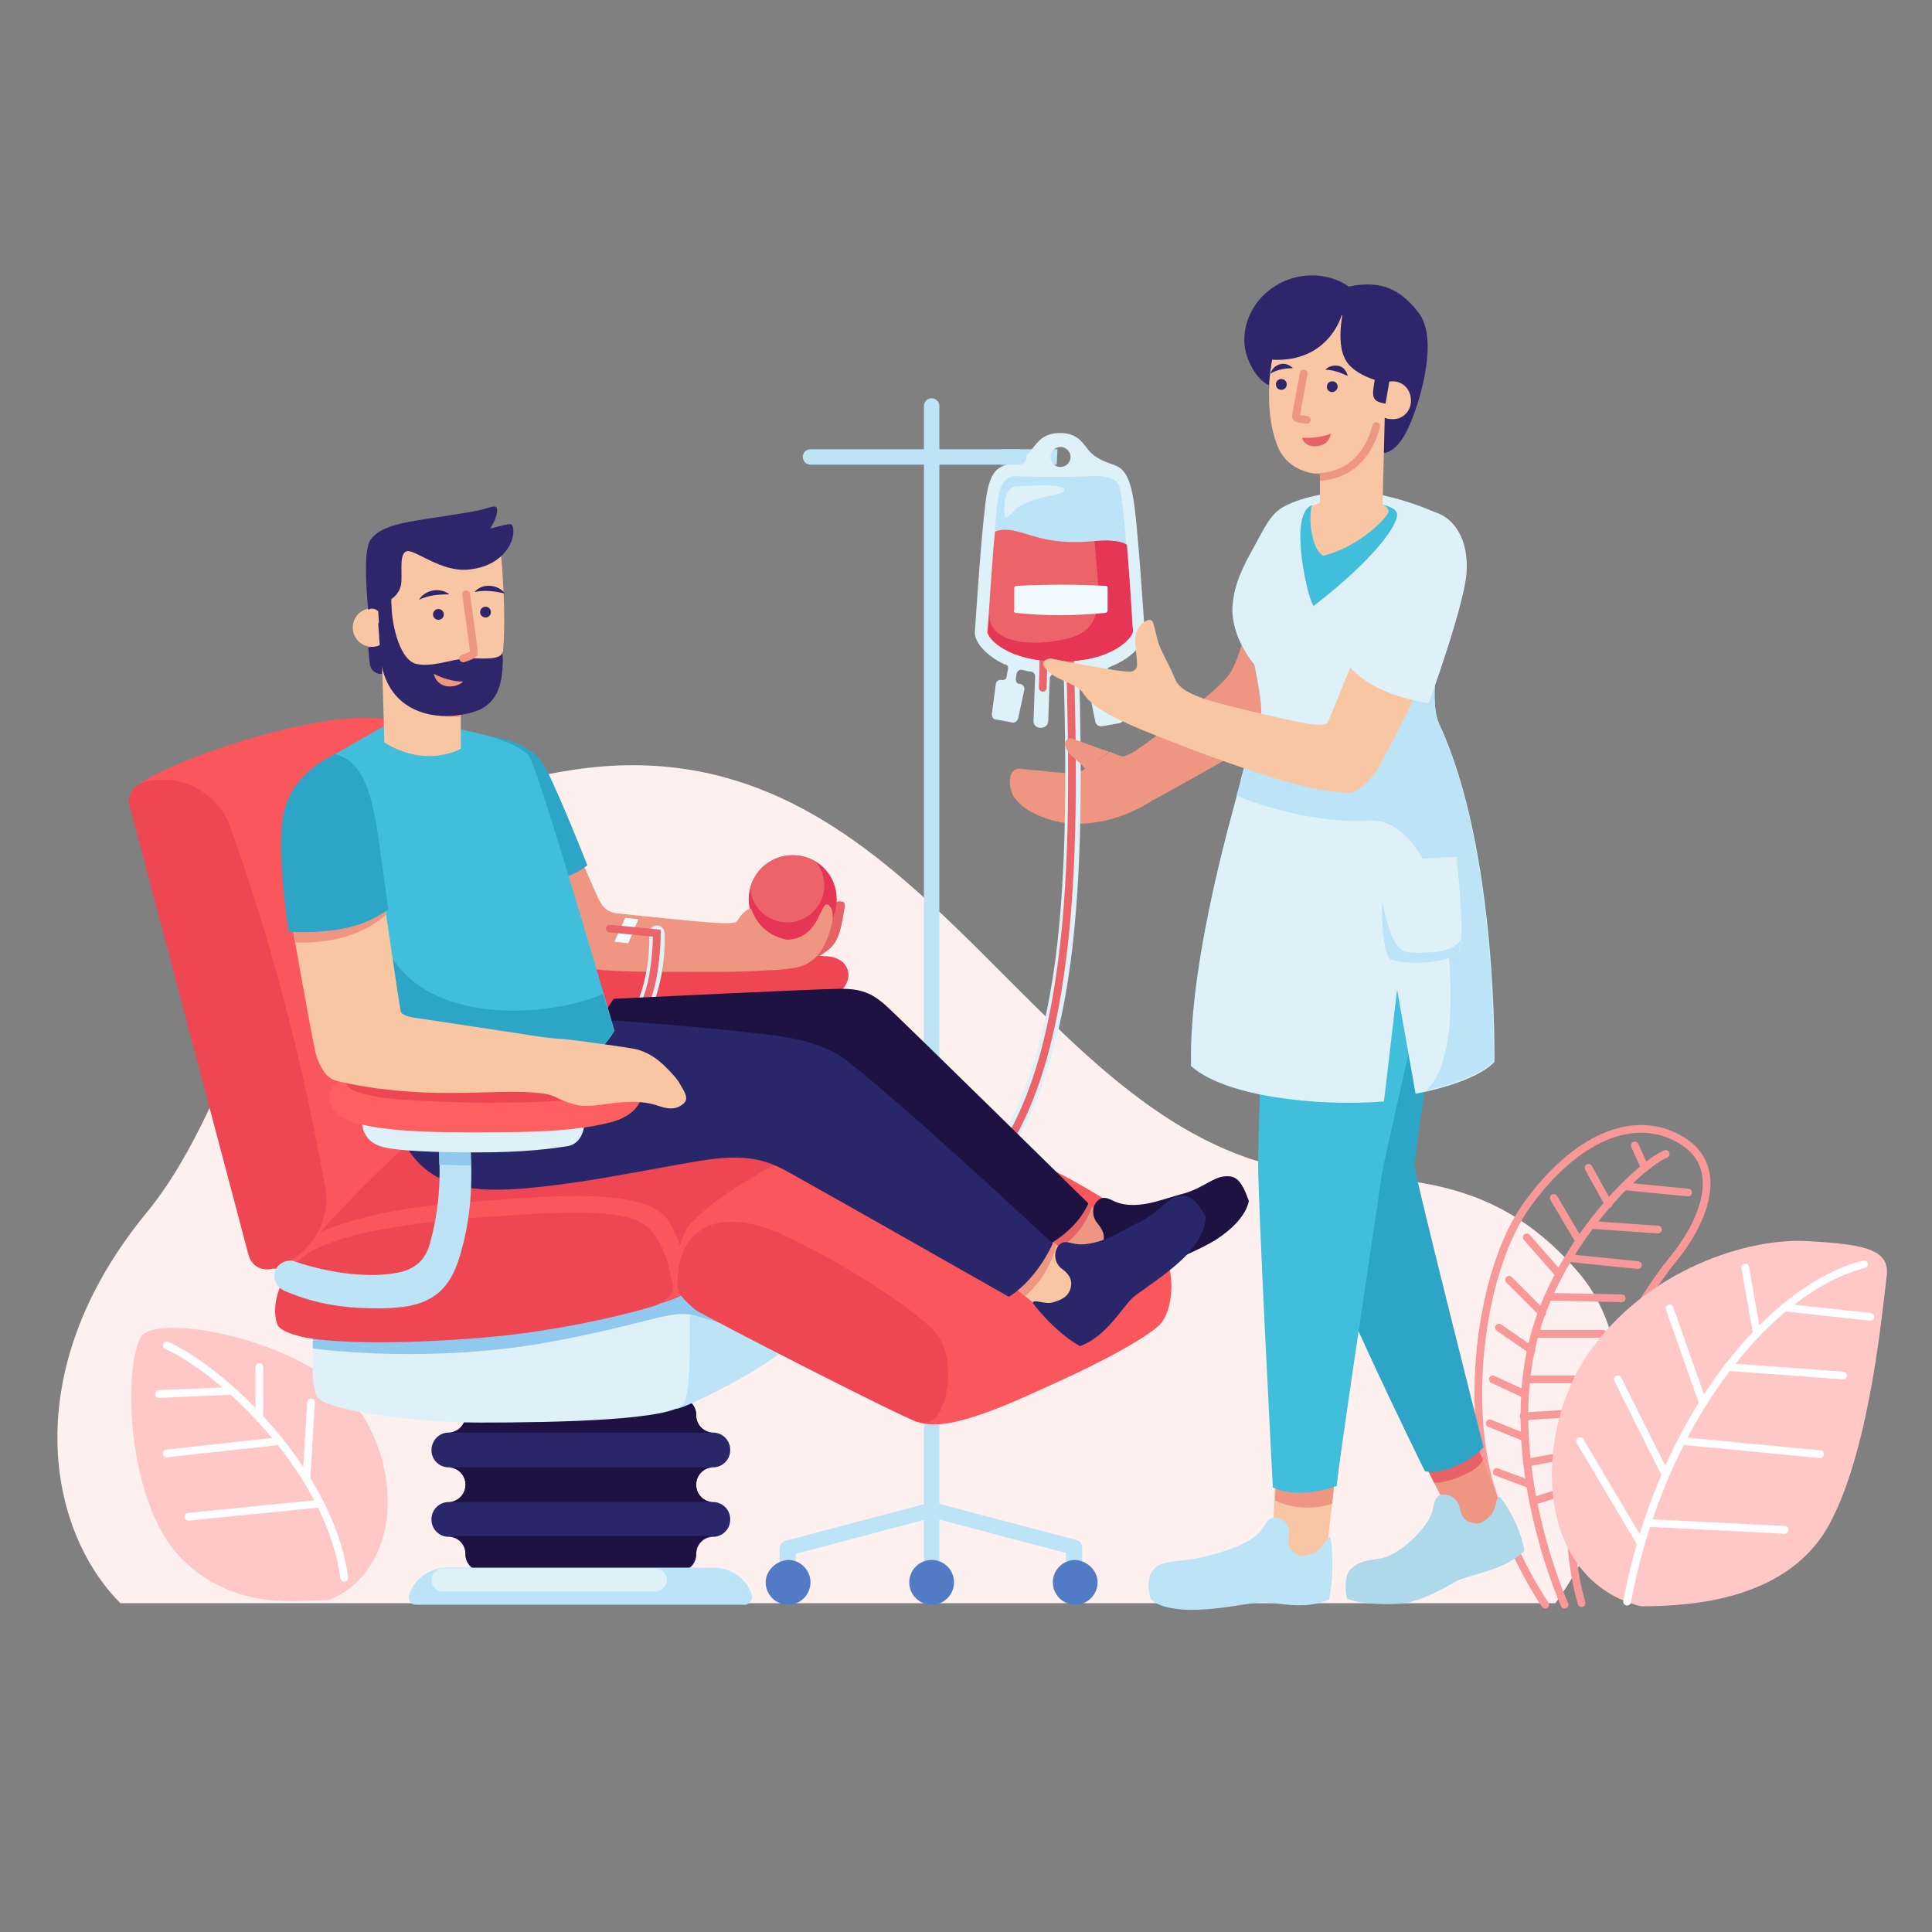 <?xml version="1.0" encoding="utf-8"?>
<!-- Generator: Adobe Illustrator 22.0.0, SVG Export Plug-In . SVG Version: 6.00 Build 0)  -->
<svg version="1.1" id="Capa_1" xmlns="http://www.w3.org/2000/svg" xmlns:xlink="http://www.w3.org/1999/xlink" x="0px" y="0px"
	 viewBox="0 0 250.3 250.3" style="enable-background:new 0 0 250.3 250.3;" xml:space="preserve">
<rect x="0" y="0" width="250.3" height="250.3" fill="#808080" stroke="none"/>
<style type="text/css">
	.st0{fill:#FFF0F0;}
	.st1{fill:none;stroke:#F99898;stroke-linecap:round;stroke-linejoin:round;stroke-miterlimit:10;}
	.st2{fill:#FFC7C6;}
	.st3{fill:none;stroke:#FFFFFF;stroke-linecap:round;stroke-miterlimit:10;}
	.st4{fill:#EE9681;}
	.st5{fill:#BCE3F6;}
	.st6{fill:#517CC5;}
	.st7{fill:#DEF1F8;}
	.st8{fill:#EC6469;}
	.st9{fill:none;stroke:#EC6469;stroke-linecap:round;stroke-miterlimit:10;}
	.st10{fill:none;stroke:#DEF1F8;stroke-width:2;stroke-linecap:round;stroke-miterlimit:10;}
	.st11{fill:#E73555;}
	.st12{fill:#F0FAFF;}
	.st13{fill:#E76266;}
	.st14{fill:#EE4652;}
	.st15{fill:#2CA5C6;}
	.st16{fill:#292669;}
	.st17{fill:#1E1242;}
	.st18{fill:#90C8EE;}
	.st19{fill:#F9575C;}
	.st20{fill:#F8C6A3;}
	.st21{fill:#40BEDB;}
	.st22{fill:#2F256A;}
	.st23{clip-path:url(#XMLID_2_);fill:none;stroke:#EE9681;stroke-linecap:round;stroke-miterlimit:10;}
	.st24{fill:none;stroke:#EE9681;stroke-linecap:round;stroke-miterlimit:10;}
	.st25{fill:#FE6061;}
	.st26{fill:#ADD9EA;}
	.st27{clip-path:url(#XMLID_3_);fill:none;stroke:#EE9681;stroke-linecap:round;stroke-miterlimit:10;}
</style>
<g id="XMLID_41_">
	<path id="XMLID_54_" class="st0" d="M15.6,207.7c-9.5-9.5-13.4-30.2,3.4-50.6c15.5-18.9,13.8-51.3,55.5-57.4
		c41.6-6.1,56.2,39.3,86.8,50.2c13.7,4.9,29.3-1.6,43.4,15.2c7.9,9.4,7.1,28.5-3.2,42.6H15.6z"/>
	<g id="XMLID_410_">
		<path id="XMLID_315_" class="st1" d="M200.2,207.9c0,0-4.2-5.9-7.1-15.3c-3.3-10.8-1.3-28.2,4.8-36.6c6.1-8.4,13.7-12,19.9-8.3
			c6.2,3.7,2.4,11.3-1.1,15.5c-3.4,4.2-17.6,24.1-11.8,44.5"/>
		<path id="XMLID_314_" class="st1" d="M215.8,149.5c-3.7,1.6-13.4,11.3-16.8,22.8c-4.9,16.6,3.7,35.6,3.7,35.6"/>
		<line id="XMLID_53_" class="st1" x1="218.7" y1="154.5" x2="210.5" y2="153.7"/>
		<line id="XMLID_52_" class="st1" x1="214.8" y1="159.3" x2="206.3" y2="158.7"/>
		<line id="XMLID_51_" class="st1" x1="212.2" y1="163.9" x2="203.4" y2="163"/>
		<line id="XMLID_50_" class="st1" x1="200.6" y1="168" x2="210.1" y2="168.2"/>
		<line id="XMLID_49_" class="st1" x1="198.9" y1="172.8" x2="207.7" y2="172.8"/>
		<line id="XMLID_48_" class="st1" x1="197.8" y1="178.7" x2="205.8" y2="178.7"/>
		<line id="XMLID_352_" class="st1" x1="197.4" y1="183.5" x2="203.7" y2="183.1"/>
		<line id="XMLID_390_" class="st1" x1="197.8" y1="189.5" x2="202.7" y2="188.6"/>
		<line id="XMLID_393_" class="st1" x1="198.6" y1="194.5" x2="202.7" y2="193.2"/>
		<line id="XMLID_397_" class="st1" x1="198.2" y1="192.3" x2="193.9" y2="190.7"/>
		<line id="XMLID_402_" class="st1" x1="197.5" y1="186.2" x2="193" y2="184.4"/>
		<line id="XMLID_403_" class="st1" x1="197.5" y1="180.6" x2="193.4" y2="178.7"/>
		<line id="XMLID_404_" class="st1" x1="198.4" y1="174.9" x2="194.2" y2="172"/>
		<line id="XMLID_405_" class="st1" x1="208.4" y1="156" x2="205.8" y2="151.3"/>
		<line id="XMLID_406_" class="st1" x1="204.6" y1="160.8" x2="201.3" y2="155.2"/>
		<line id="XMLID_407_" class="st1" x1="202" y1="165.1" x2="197.8" y2="160.3"/>
		<line id="XMLID_408_" class="st1" x1="199.8" y1="170.1" x2="195.5" y2="165.8"/>
		<line id="XMLID_409_" class="st1" x1="213.1" y1="151.3" x2="211.8" y2="148.4"/>
	</g>
	<g id="XMLID_281_">
		<path id="XMLID_288_" class="st2" d="M212.6,208.1c6.6,0,19.2-0.8,24.5-10.8c5.3-10,6.8-28.1,7.3-31.7c0.6-3.6-2.4-4.4-10.2-4.8
			c-7.7-0.5-20.9,3.7-28.4,14.5C198.4,186.1,198.9,204.7,212.6,208.1z"/>
		<path id="XMLID_289_" class="st3" d="M241.5,163.8c-12,3-26.2,19.8-30.7,43.7"/>
		<line id="XMLID_296_" class="st3" x1="242.3" y1="170.6" x2="231.2" y2="169.4"/>
		<line id="XMLID_297_" class="st3" x1="226.1" y1="164.2" x2="227.6" y2="172.7"/>
		<line id="XMLID_302_" class="st3" x1="216.3" y1="169.5" x2="220.6" y2="181.7"/>
		<line id="XMLID_306_" class="st3" x1="238.8" y1="178.2" x2="223.8" y2="177.1"/>
		<line id="XMLID_307_" class="st3" x1="209.6" y1="178.7" x2="215.6" y2="190.7"/>
		<line id="XMLID_312_" class="st3" x1="235.8" y1="188.4" x2="218.1" y2="186.7"/>
		<line id="XMLID_317_" class="st3" x1="231.2" y1="198.2" x2="213.4" y2="197.3"/>
		<line id="XMLID_318_" class="st3" x1="204.7" y1="186.7" x2="212.6" y2="200"/>
	</g>
	<path id="XMLID_592_" class="st4" d="M168,65.6c-4.4,1.5-6.1,18.9-9,22.1c-2.9,3.3-11.5,9.3-11.5,9.3l2,6.6c0,0,13.1-7.1,14.9-8.8
		c1.7-1.6,6.1-12.8,6.1-12.8L168,65.6z"/>
	<path id="XMLID_590_" class="st4" d="M140.5,99.6c0,0,0,0.1-0.2,0.2c-1.3,0.6-2.7,0.3-4.1,0.2c-1.4-0.2-2.6-0.2-3.9-0.4
		c-1.9-0.2-1.7,2.5-0.9,3.7c1.2,1.7,3.4,2.6,5.4,3.1c4.1,1,9.2-0.4,12.8-2.9c0,0-2-6.6-2-6.6c-0.8,0.7-1.9,1.1-2.1,1.1
		c-0.6-0.1-1.2-0.4-1.7-0.6"/>
	<g id="XMLID_311_">
		<path id="XMLID_298_" class="st2" d="M42.6,207.3c-4.1,0-12.1,1.5-19-5.3c-6.9-6.8-7.8-23.8-5.4-28.7c1.7-3.4,21.1,0.2,27.6,8.4
			C52.2,189.8,52.1,203.4,42.6,207.3z"/>
		<path id="XMLID_313_" class="st3" d="M21.6,174.3c7.3,3.3,21.1,16.2,23,30.1"/>
		<line id="XMLID_316_" class="st3" x1="20.6" y1="180.6" x2="30" y2="180.2"/>
		<line id="XMLID_33_" class="st3" x1="33.6" y1="177.1" x2="33.6" y2="183.7"/>
		<line id="XMLID_32_" class="st3" x1="21.6" y1="188.3" x2="36.2" y2="186.7"/>
		<line id="XMLID_31_" class="st3" x1="40.3" y1="181.7" x2="39.7" y2="191.5"/>
		<line id="XMLID_30_" class="st3" x1="24.4" y1="196.5" x2="41.5" y2="194.8"/>
	</g>
	<g id="XMLID_526_">
		<g id="XMLID_1116_">
			<g id="XMLID_1202_">
				<path id="XMLID_1213_" class="st5" d="M120.7,204.3L120.7,204.3c0.6,0,1-0.5,1-1V52.6c0-0.6-0.5-1-1-1l0,0c-0.6,0-1,0.5-1,1
					v150.7C119.7,203.8,120.1,204.3,120.7,204.3z"/>
				<path id="XMLID_1210_" class="st5" d="M136.9,60.2H105c-0.6,0-1-0.5-1-1l0,0c0-0.6,0.5-1,1-1H137"/>
				<g id="XMLID_1208_">
					<path id="XMLID_1209_" class="st5" d="M102.1,203.5c0.6,0,1-0.5,1-1v-1.2l17.8-4.7c0.5-0.1,0.9-0.7,0.7-1.2
						c-0.1-0.5-0.7-0.9-1.2-0.7l-18.6,4.9c-0.4,0.1-0.8,0.5-0.8,1v2C101.1,203.1,101.5,203.5,102.1,203.5z"/>
				</g>
				<g id="XMLID_1206_">
					<path id="XMLID_1207_" class="st5" d="M139.2,203.5c0.6,0,1-0.5,1-1v-2c0-0.5-0.3-0.9-0.8-1l-18.6-4.9
						c-0.5-0.1-1.1,0.2-1.2,0.7c-0.1,0.5,0.2,1.1,0.7,1.2l17.8,4.7v1.2C138.2,203.1,138.7,203.5,139.2,203.5z"/>
				</g>
				<circle id="XMLID_1205_" class="st6" cx="120.7" cy="205" r="2.9"/>
				<path id="XMLID_1204_" class="st6" d="M99.2,205c0,1.6,1.3,2.9,2.9,2.9c1.6,0,2.9-1.3,2.9-2.9c0-1.6-1.3-2.9-2.9-2.9
					C100.5,202.2,99.2,203.5,99.2,205z"/>
				<path id="XMLID_1203_" class="st6" d="M142.2,205c0,1.6-1.3,2.9-2.9,2.9c-1.6,0-2.9-1.3-2.9-2.9c0-1.6,1.3-2.9,2.9-2.9
					C140.9,202.2,142.2,203.5,142.2,205z"/>
			</g>
			<g id="XMLID_1117_">
				<path id="XMLID_1184_" class="st7" d="M130.6,86.6l-0.2,1.1c0,0.3-0.3,0.4-0.6,0.4c-0.4-0.1-0.8,0.2-0.8,0.6l-0.5,3.8
					c0,0.4,0.2,0.7,0.5,0.7l2.1,0.4c0.4,0.1,0.7-0.2,0.8-0.5l0.8-3.7c0.1-0.4-0.2-0.7-0.5-0.8l-0.2,0c-0.3-0.1-0.4-0.3-0.4-0.6
					l0.1-0.7c0.1-0.4,0.4-0.6,0.8-0.5c0.4,0.1,0.7,0.2,1.1,0.2c0.3,0.1,0.5,0.3,0.5,0.6l-0.2,5.7c-0.1,0.6,0.4,1,0.9,1
					c0.6,0,1-0.4,1-0.9l0.2-5.5c0-0.3,0.3-0.6,0.6-0.6c0.2,0,0.4,0,0.6,0c1.2,0,2.3-0.1,3.3-0.2c0.2,0,0.5-0.1,0.7-0.1
					c0.4-0.1,0.8,0.1,0.8,0.4c0.1,0.3,0.1,0.6,0.1,0.6c0,0.3-0.1,0.5-0.4,0.6c-0.4,0.1-0.7,0.4-0.6,0.9l0.8,4
					c0.1,0.4,0.4,0.6,0.8,0.6l2.3-0.4c0.4-0.1,0.6-0.4,0.6-0.8l-0.5-4c0-0.4-0.4-0.7-0.8-0.6l-0.2,0c-0.3,0-0.6-0.2-0.6-0.4
					l-0.1-0.8c0-0.3,0.1-0.6,0.4-0.7c3.3-1.3,4.6-3.4,4.5-4.5c-0.1-1.6-0.8-12.2-1.3-16.1s-1.3-5-2.5-5.5c-1.3-0.5-2.5-0.8-3.5-2
					c-0.9-1.2-1.6-2.2-3.7-2.2c-2.1,0-2.8,1.1-3.7,2.2c-0.9,1.2-2.2,1.5-3.5,2c-1.3,0.5-2.1,1.5-2.5,5.5c-0.5,3.9-1.2,14.5-1.3,16.1
					c-0.1,1,1.1,2.9,3.9,4.2C130.5,86.1,130.6,86.3,130.6,86.6z M136.1,59.2c0-0.7,0.6-1.3,1.3-1.3c0.7,0,1.3,0.6,1.3,1.3
					s-0.6,1.3-1.3,1.3C136.6,60.5,136.1,59.9,136.1,59.2z"/>
				<path id="XMLID_1181_" class="st5" d="M128.9,68.9c0.3-4.7,0.5-7.3,2.8-7.2c2.3,0.1,7.6,0.1,9.3,0c1.6-0.1,3.6,0,4,1.3
					c0.4,1.3,0.8,5.7,0.9,7.6c0.1,1.9-5.3,2.5-9.8,2.6C131.5,73.2,128.9,68.9,128.9,68.9z"/>
				<path id="XMLID_1180_" class="st8" d="M145.9,70.6c0.3,3.7,0.6,8.1,0.7,10.2l0.1,1c-0.1,0.8-2.5,3.9-9.4,3.9s-9.3-3-9.4-3.8
					l0.1-1.1c0.2-2.4,0.5-7.9,0.9-11.9c0,0,0.9-0.6,3.1,0c2.2,0.6,4.5,1.7,9.8,1.2C145.1,69.8,145.9,70.6,145.9,70.6z"/>
				<line id="XMLID_1156_" class="st9" x1="135.1" y1="89.1" x2="135.2" y2="84.9"/>
				<path id="XMLID_1142_" class="st10" d="M109,161.2c10.9-0.3,19-7.1,23.4-16.8c5-11.1,6.1-23.8,6.5-35.8
					c0.2-7.3,0.1-14.5-0.1-21.8"/>
				<path id="XMLID_1139_" class="st9" d="M138.6,84.7c0.4,13.2,0.6,27.4-1,39.7c-1.4,10.8-4.3,23.1-12.7,30.7c-4.4,4-10.1,6-16,6.1
					"/>
				<path id="XMLID_1135_" class="st11" d="M128,81.9l0.1-1.1c0-0.3,0-0.7,0.1-1.2c-0.2,3.5,5.1,4.4,10.2,3.1
					c4.9-1.3,4-5.2,3.4-12.6c0,0,0,0,0.1,0c3.3-0.3,4.1,0.5,4.1,0.5c0.3,3.7,0.6,8.1,0.7,10.2l0.1,1c-0.1,0.8-2.5,3.9-9.4,3.9
					S128,82.7,128,81.9z"/>
				<path id="XMLID_1121_" class="st12" d="M131.6,79.4c3.7,0.4,7.6,0.4,11.6,0c0.2,0,0.3-0.2,0.3-0.3v-2.9c0-0.2-0.1-0.3-0.3-0.3
					c-3.8-0.2-7.7-0.2-11.5,0c-0.2,0-0.3,0.2-0.3,0.3V79C131.3,79.2,131.4,79.4,131.6,79.4z"/>
				<path id="XMLID_1118_" class="st7" d="M131.8,63c3.6-0.2,6.1-0.2,6.1,0.5c0,0.7-4.8,0.9-6.3,2.5c-1.5,1.6-1.5,1-1.5,0
					C130.1,65,130.3,63,131.8,63z"/>
			</g>
		</g>
		<path id="XMLID_597_" class="st4" d="M143.7,97.4c-1.5-0.5-3-1.1-4.5-1.6c-0.2-0.1-0.5-0.2-0.7-0.1c-1.1,0.4-0.2,1.8,0.4,2.3
			c0.5,0.4,1.2,1,1.6,1.5c0,0,0.1,0.1,0.1,0.1"/>
		<g id="XMLID_459_">
			<path id="XMLID_578_" class="st13" d="M102.3,121.9c1.5,0.1,3.1-0.4,4.1-1.6c0.6-0.7,0.9-1.7,1.3-2.5c0.1-0.3,0.3-0.6,0.5-0.8
				c0.2-0.2,0.5-0.3,0.8-0.2c0.2,0,0.4,0.1,0.4,0.3c0.1,0.2,0.1,0.4,0,0.6c-0.3,1.7-0.5,3.9-1.8,5.1c-1.2,1.1-2.5,1.7-4.1,2.1"/>
			<path id="XMLID_574_" class="st11" d="M108.4,116.5c0,3.2-2.6,5.7-5.7,5.7c-3.2,0-5.7-2.6-5.7-5.7c0-3.2,2.6-5.7,5.7-5.7
				C105.9,110.8,108.4,113.3,108.4,116.5z"/>
			<path id="XMLID_563_" class="st8" d="M102.7,110.8c-2.7,0-4.9,1.8-5.5,4.3c0.2,2.5,2.3,4.4,4.8,4.4c2.7,0,4.8-2.2,4.8-4.8
				c0-1.1-0.4-2.2-1.1-3C104.9,111.1,103.8,110.8,102.7,110.8z"/>
			<path id="XMLID_559_" class="st14" d="M74.6,123.4c-4,0-6.6,2.8-4.2,5.4c2.1,2.2,10.6,2.5,16.5,2.5c5.9,0,13.9,0.1,19-1.3
				c5.1-1.3,5.1-5.7,1.4-6.1C103.6,123.6,74.6,123.4,74.6,123.4z"/>
			<path id="XMLID_535_" class="st4" d="M102.9,125.4c-0.9,0.1-2,0.3-3.3,0.3c-4.4,0.3-7.3,0.2-14.3,0.2c-6.1,0-9.4-0.3-10.3-0.8
				c-1.7-0.9-6-6.6-7-8.1c-1.5-2.2-5-18.9-5-18.9l2.5-2.2c3.1,1.3,4,2.3,5.1,4.5c2.3,5,6.8,16.2,7.3,16.7c0.2,0.3,0.7,1,1.8,1.2
				c1.8,0.2,13,1.4,14.3,1.3c1.9,0,1.3-0.3,2.2-1.2c0.3-0.3,0.7-0.7,1.1-0.7c0.9,2.6,2.9,3.7,4.5,4"/>
			<path id="XMLID_492_" class="st15" d="M63.6,95.4c2.2,0.3,5.2,1.3,6.6,3.3c1.4,2,5.9,13.4,5.9,13.4s-2.5,2.2-7.8,2.7L63.6,95.4z"
				/>
			<polygon id="XMLID_485_" class="st12" points="81,118.9 79.6,122 81.4,122.2 82.7,119.1 			"/>
			<path id="XMLID_464_" class="st4" d="M102.9,125.4c1.2-0.2,2.7-0.8,3.7-2.6c1-1.8,1.6-4.2,1.1-5.1c-0.7-1.2-1-0.1-1.4,0.6
				c-0.4,0.7-1.5,4.2-5.8,3.3L102.9,125.4z"/>
		</g>
		<g id="XMLID_452_">
			<path id="XMLID_456_" class="st10" d="M85.1,120.9c0.5,13.5-10.7,25.2-24.5,24.1"/>
			<path id="XMLID_453_" class="st9" d="M60.6,145c8.2,0.4,15.4-3.1,20.2-9.9c1.8-2.6,2.9-4.9,3.6-7.7c0.6-2.6,0.7-5.7,0.7-6.5
				l-6.1-0.6"/>
		</g>
		<g id="XMLID_538_">
			<g id="XMLID_564_">
				<g id="XMLID_1092_">
					<path id="XMLID_1113_" class="st16" d="M55.9,187.9L55.9,187.9c0-1.3,1-2.3,2.2-2.3l0,0c1.2,0,2.2-1,2.2-2.2v-0.1
						c0-1.2,1-2.2,2.2-2.2H88c1.2,0,2.2,1,2.2,2.2v0.1c0,1.2,1,2.2,2.2,2.2l0,0c1.2,0,2.2,1,2.2,2.2v0.1c0,1.2-1,2.2-2.2,2.2l0,0
						c-1.2,0-2.2,1-2.2,2.2v0.1c0,1.2,1,2.2,2.2,2.2l0,0c1.2,0,2.2,1,2.2,2.2v0.1c0,1.2-1,2.2-2.2,2.2l0,0c-1.2,0-2.2,1-2.2,2.2v0.1
						c0,1.2-1,2.2-2.2,2.2H62.5c-1.2,0-2.2-1-2.2-2.2v-0.1c0-1.2-1-2.2-2.2-2.2l0,0c-1.2,0-2.2-1-2.2-2.2v-0.1c0-1.2,1-2.2,2.2-2.2
						l0,0c1.2,0,2.2-1,2.2-2.2v-0.1c0-1.2-1-2.2-2.2-2.2l0,0C56.9,190.1,55.9,189.1,55.9,187.9z"/>
					<path id="XMLID_1099_" class="st17" d="M92.4,194.6H58.1c1.2,0,2.2-1,2.2-2.2v-0.1c0-1.2-1-2.2-2.2-2.2h34.3
						c-1.2,0-2.2,1-2.2,2.2v0.1C90.2,193.6,91.2,194.6,92.4,194.6z"/>
					<path id="XMLID_1096_" class="st17" d="M58.1,185.6c1.2,0,2.2-1,2.2-2.2v-0.1c0-1.2,1-2.2,2.2-2.2H88c1.2,0,2.2,1,2.2,2.2v0.1
						c0,1.2,1,2.2,2.2,2.2c0,0,0,0,0,0L58.1,185.6L58.1,185.6z"/>
					<path id="XMLID_1093_" class="st17" d="M90.2,201.2L90.2,201.2c0,1.3-1,2.3-2.2,2.3H62.5c-1.2,0-2.2-1-2.2-2.2v-0.1
						c0-1.2-1-2.2-2.2-2.2h34.3C91.2,199,90.2,200,90.2,201.2z"/>
				</g>
				<g id="XMLID_1074_">
					<path id="XMLID_1091_" class="st5" d="M57.9,203.1h34.6c2.2,0,4.2,1.4,4.9,3.5l0,0c0.2,0.6-0.3,1.3-0.9,1.3H53.9
						c-0.7,0-1.1-0.6-0.9-1.3l0,0C53.7,204.5,55.7,203.1,57.9,203.1z"/>
					<path id="XMLID_1076_" class="st7" d="M57.4,206.2h27.5c0.8,0,1.5-0.7,1.5-1.5l0,0c0-0.8-0.7-1.5-1.5-1.5H57.4
						c-0.8,0-1.5,0.7-1.5,1.5l0,0C55.9,205.5,56.5,206.2,57.4,206.2z"/>
				</g>
			</g>
			<g id="XMLID_539_">
				<g id="XMLID_550_">
					<path id="XMLID_561_" class="st5" d="M87.8,182.5c2.2-0.6,12.4-5.8,14.9-8.6l-1-10.8H70.8l-29.8,10.4L87.8,182.5z"/>
					<path id="XMLID_556_" class="st7" d="M40.6,171.3c0,4.3-0.5,8.9,0.8,10c1.3,1.2,10.8,3,20.8,3s25.1-0.3,26.4-2.5
						s0.6-16.6,0.6-16.6L40.6,171.3z"/>
					<path id="XMLID_551_" class="st18" d="M40.5,174.7c0-1.1,0.1-2.2,0.1-3.3l9.8-1.2l20.4-7.1h28.8l2.3,10.8c0,0-8.3-2.4-11.6-3.4
						c-3.3-1-5.7,0.9-19.3,3.4C58.3,176.2,46,175.4,40.5,174.7z"/>
				</g>
				<g id="XMLID_547_">
					<path id="XMLID_549_" class="st19" d="M17.2,102.3c2.6-3.1,25-11,33.4-9c8.4,2.1,17.2,48.2,17.2,48.2s-19.6,22.1-32.4,22.9
						C35.4,163.7,17.2,102.3,17.2,102.3z"/>
					<path id="XMLID_548_" class="st14" d="M18.5,101.4L18.5,101.4c4.8-1.4,9.8,1.2,11.4,5.9c5.4,15.2,9.4,30.6,12.2,46.4
						c0.8,4.4-1.7,8.6-5.8,10.3l-0.8,0.3c-1.4,0.5-2.9-0.2-3.3-1.7l-15.4-58.2C16.4,103.2,17.2,101.8,18.5,101.4z"/>
				</g>
				<g id="XMLID_543_">
					<path id="XMLID_546_" class="st14" d="M85.8,168.8c2.5-0.8,4-1.6,6.9-4.3c2.9-2.7,16-16.4,17.7-18.2c1.7-1.7,0.4-9.5-8.4-9.8
						c-8.8-0.2-31.2,0-38.5,3.6c-7.3,3.5-24.2,21.1-25.6,24.1C36.5,167.3,85.8,168.8,85.8,168.8z"/>
					<path id="XMLID_545_" class="st19" d="M37.9,164.2c0.4-0.8,1.7-2.5,3.6-4.6c7.9-3.2,15.6-3.6,23.7-4.2
						c9.1-0.7,19.2-1.1,21.5,2.9c1.7,3,2.6,6.4,2.5,8.9c-1.1,0.7-2.1,1.1-3.4,1.5C85.8,168.8,36.5,167.3,37.9,164.2z"/>
					<path id="XMLID_544_" class="st14" d="M35.9,171.5c-0.9-2.7,0.6-6.8,3.7-8.9c3.1-2.1,9.3-3.8,21.7-4.8
						c12.5-1,19.3-1.1,22.1,0.8c2.8,1.9,3.4,6.4,3.7,7.7c0.3,1.3-0.6,2.3-2.4,2.9c-1.8,0.6-11.3,3.2-22.2,4.1
						c-10.9,0.9-18.9,0.7-22.9,0C37.3,172.8,36.1,172.2,35.9,171.5z"/>
				</g>
				<g id="XMLID_540_">
					<path id="XMLID_542_" class="st19" d="M118.9,184.2c4,1.7,13.7-3.2,18.2-5.2c4.5-2,12.3-6,13.5-7.8c1.3-1.8,2.4-7.7-1.9-11.7
						c-4.3-4-19.4-13.2-31.1-13.5c-11.7-0.3-27.4,10.4-28.8,13.5s-1.5,5.2-1.1,7.5L118.9,184.2z"/>
					<path id="XMLID_541_" class="st14" d="M87.8,166.9c-0.1-0.8-0.1-3.8,1.4-6c1.5-2.1,5.2-4.5,13.6-0.3c8.4,4.2,15.5,9.1,18,11.6
						c2.5,2.5,2.3,6.9,1.5,9.4c-0.8,2.4-1.9,3-3.5,2.6c-1.6-0.4-27.2-13.5-28.7-14.5C88.7,168.5,88,167.8,87.8,166.9z"/>
				</g>
			</g>
		</g>
		<g id="XMLID_517_">
			<path id="XMLID_525_" class="st4" d="M144.8,159.2l-3.8-3.3l-6,4.9l3.5,2.8c0,0,2.3-0.4,4.3-1.9
				C144.7,160.1,144.8,159.2,144.8,159.2z"/>
			<path id="XMLID_524_" class="st13" d="M141,155.9l0.5,0.4c0,0-1.4,4.3-5,5.7l-1.5-1.2L141,155.9z"/>
			<path id="XMLID_521_" class="st17" d="M137.7,162c0.2-0.6,1.6,0.6,2.6,0.5c1.1-0.1,2-0.3,2.5-1.3c0.5-1.2,0-1.9-0.6-2.7
				c-0.8-0.9-0.8-2.4,0.2-3.1c0.2-0.1,0.3-0.2,0.5-0.2c1-0.1,1.4,0.8,3.5,0.9c2.4,0.1,4.4-0.8,6.7-1.4c2.7-0.7,4-2.2,5.6-2.3
				c1.4-0.1,2.1,0.4,3.1,3.2c-0.4,1.9-2.2,3.7-4.4,5.1c-2,1.2-5,2.4-6.7,3.3c-1.7,0.8-4.4,4.4-8.2,4.9
				C139.4,165.9,137.7,162,137.7,162z"/>
			<path id="XMLID_518_" class="st17" d="M79.5,129.4c0,0,26.8-1.3,29.4-1.3c2.6,0,4,0.5,5.9,2.2c1.9,1.7,26.2,25.6,26.2,25.6
				s-1.3,3.6-6.2,5.9l-30.8-23.3L73,139.3L79.5,129.4z"/>
		</g>
		<g id="XMLID_508_">
			<path id="XMLID_516_" class="st20" d="M136.5,161l3.5,2.7c0,4.4-2,6.4-5.1,5.9l-4.1-3.3L136.5,161z"/>
			<path id="XMLID_515_" class="st4" d="M136.5,161l0.4,0.3c0,0-1,4.1-4.1,6.6l-1.9-1.6L136.5,161z"/>
			<path id="XMLID_512_" class="st16" d="M50.8,143.7c1.2,5,3.8,9.9,12,10.4c8.3,0.4,23.7-3.2,29.2-3.9c5.5-0.7,7.7,0.3,10.6,1.9
				c2.9,1.6,28.1,15.9,28.1,15.9s3.3-1.8,5.7-6.9c0,0-24.8-23.1-28.4-24.8c-3.6-1.7-5.4-1.9-11.5-2.6c-6.1-0.7-17-1.5-17-1.5
				L50.8,143.7z"/>
			<path id="XMLID_509_" class="st16" d="M133.8,168.8c0.1-0.6,1.6,0.3,2.7-0.1c1-0.3,1.9-0.7,2.2-1.8c0.3-1.2-0.3-1.9-1.1-2.5
				c-1-0.7-1.2-2.2-0.4-3.1c0.1-0.1,0.3-0.2,0.4-0.3c1-0.3,1.5,0.5,3.6,0.1c2.4-0.4,4.2-1.7,6.3-2.7c2.5-1.2,3.5-3,5-3.4
				c1.3-0.3,2.2,0,3.7,2.6c0,1.9-1.4,4.1-3.3,5.8c-1.7,1.6-4.4,3.4-5.9,4.5c-1.5,1.2-3.5,5.2-7.1,6.5
				C136.3,172.3,133.8,168.8,133.8,168.8z"/>
		</g>
		<path id="XMLID_507_" class="st21" d="M59.7,94.5c1.7,0.4,6.6,1.2,8.8,3.4c1.1,1.1,11.1,35.6,11.1,35.6s-4.5,10.2-28.8,10.2
			l-5.4-18l-2-28l6.3-3.6C49.7,94,57.9,94.1,59.7,94.5z"/>
		<path id="XMLID_506_" class="st15" d="M79.5,133.5c0,0-0.5-1.8-1.4-4.7c-7.8,3.3-25.5,4.3-28.9-8.4c0,0-3.4,3.3-4.1,2.5l0.2,2.7
			l5.4,18C75,143.7,79.5,133.5,79.5,133.5z"/>
		<g id="XMLID_493_">
			<path id="XMLID_505_" class="st22" d="M47.7,83.9l0.2,2.1c0.1,0.8,0.8,1.4,1.6,1.3l0,0l-0.1-3.9L47.7,83.9z"/>
			<g id="XMLID_502_">
				<defs>
					<path id="XMLID_503_" d="M64.9,71.7c0.4,4.3,0.9,13.2-0.5,16.6c-1.4,3.4-4.7,3.6-4.7,3.6V97c0,0-4.4,2.6-9.9-0.8l-0.4-13.6
						c0,0-1.1-9.5,0.4-10.9C51.2,70.2,56.9,65.3,64.9,71.7z"/>
				</defs>
				<use xlink:href="#XMLID_503_"  style="overflow:visible;fill:#F8C6A3;"/>
				<clipPath id="XMLID_2_">
					<use xlink:href="#XMLID_503_"  style="overflow:visible;"/>
				</clipPath>
				<path id="XMLID_504_" class="st23" d="M60,92.3c-3.1,0.4-8.3-0.7-9.2-6.5"/>
			</g>
			<circle id="XMLID_501_" class="st20" cx="48.2" cy="81.3" r="2.5"/>
			<path id="XMLID_500_" class="st22" d="M49,79.2l0.1,1.7h1.6v-3.3c0,0,0,0,0,0c0.2-0.1,1.2-0.8,1.3-2.2c0.1-1.5-0.3-3.9,0.8-4
				c1.1-0.1,4.4,2.7,7.8,2.4c3.4-0.3,4.9-2.1,5.5-3.3c0.6-1.2,0.5-2.6,0-2.6c-0.5,0-1.9,0.4-2.6,0.6c0,0,0.8-1.2,0.9-2.2
				s-0.5-0.7-1.9-0.3c-1.4,0.4-6.8,1.1-9.5,1.6c-2.6,0.5-4,1.1-4.9,2.2c-1,1.1-0.7,5.9-0.4,9.2C48.2,78.7,48.7,78.9,49,79.2z"/>
			<circle id="XMLID_498_" class="st22" cx="56.8" cy="79.6" r="0.7"/>
			<circle id="XMLID_497_" class="st22" cx="62.9" cy="79.3" r="0.7"/>
			<path id="XMLID_496_" class="st22" d="M54.3,77.7c1.2-0.6,2.6-0.7,3.9-0.7c0,0-0.7-0.7-2.1-0.5C54.7,76.8,54.3,77.7,54.3,77.7z"
				/>
			<path id="XMLID_1133_" class="st22" d="M50.7,78.3c0.1,3.1,1.2,7.2,3.2,7.7c2,0.5,4.7-0.6,6.4-0.7c1.7-0.1,4.7,0.4,4.8-0.9
				c0,0,0.3,3.2-0.7,5.3c-1,2.1-2.9,2.7-5.4,3c-2.5,0.3-8.6-0.1-9.7-7.2l-0.1-1.9l-0.2-2.8L50.7,78.3z"/>
			<path id="XMLID_495_" class="st4" d="M60,88.3c-1.3,0-2.6-0.4-3.8-1c0,0,0.2,1.3,1.6,1.6C59.3,89.1,60,88.3,60,88.3z"/>
			<path id="XMLID_494_" class="st22" d="M61.5,76.7c1.3-0.3,2.7-0.1,3.9,0.2c0,0-0.5-0.9-1.9-1C62.1,75.8,61.5,76.7,61.5,76.7z"/>
			<path id="XMLID_499_" class="st24" d="M60.4,77c0,0,1,7.2,1,7.6c0,0.3-1.4,0.7-1.4,0.7"/>
		</g>
		<g id="XMLID_514_">
			<g id="XMLID_536_">
				<path id="XMLID_537_" class="st5" d="M49.5,169.5c-3.4,0-7.5-0.1-12.5-2.2c-1-0.4-1.7-1.4-1.4-2.5c0.3-1.1,1.5-1.7,2.5-1.4
					c5.3,1.8,10.2,2.1,13.3,1.5c2.3-0.4,3.7-1.6,4.3-3.8c1.1-4,1.5-8,1.1-13c-0.1-1.1,0.7-2.1,1.9-2.2c1.1-0.1,2.1,0.7,2.2,1.9
					c0.4,5.5,0.1,10-1.2,14.5c-1.1,3.9-2.8,6.3-7.3,7C51.6,169.4,50.3,169.5,49.5,169.5z"/>
			</g>
			<path id="XMLID_533_" class="st18" d="M56.8,148.1c0.1,1,0.1,1.9,0.1,2.8c1.2,0,2.6,0.1,4.1,0.1c0-1-0.1-2.1-0.2-3.2
				c0,0,0-0.1,0-0.1l-4,0C56.8,147.8,56.8,147.9,56.8,148.1z"/>
			<path id="XMLID_523_" class="st7" d="M46.9,145.6c0.2,1.4,0.9,2.5,2.7,3c2,0.5,6.3,0.7,12.4,0.7c6,0,9.5-0.5,11.5-0.8
				c2-0.3,2.2-2.7,2.2-2.7L46.9,145.6z"/>
			<path id="XMLID_522_" class="st25" d="M47.8,138.8c-4,0-6.6,2.8-4.2,5.4c2.1,2.2,10.6,2.5,16.5,2.5c5.9,0,13.9,0.1,19-1.3
				c5.1-1.3,5.1-5.7,1.4-6.1C76.9,138.9,47.8,138.8,47.8,138.8z"/>
			<path id="XMLID_520_" class="st14" d="M46.9,138.8c-2.6,0.9-3.5,2.3,2,3.3c4.9,0.9,28.9,1.5,34-1.2L46.9,138.8z"/>
		</g>
		<g id="XMLID_448_">
			<path id="XMLID_445_" class="st20" d="M72.8,134.6c-0.4,0-2.4-0.2-2.9-0.3c-1.4-0.2-14.4-2.2-15.9-2.4c-1.4-0.2-2-0.5-2.1-0.9
				c-0.1-0.4-2.7-18.1-2.7-18.1l-11.9,3.9c0,0,3.1,17.7,3.6,19.7c0.6,2,1.5,3.2,2.6,3.5c1.1,0.3,6.5,1.6,14.6,1.6
				c5.5,0,8.9-0.4,12.5,0.1c1.3,0.2,1.9,0.9,3.9,1.4c1.5,0.4,3.4,0,5-0.2c1.9-0.2,3.7-0.3,5.6,0.3c1.1,0.4,2.3,0.7,3.3-0.1
				c0.3-0.2,0.5-0.5,0.5-0.8c0-0.7-0.7-1.6-1-2.2c-0.5-0.7-1.1-1.3-1.7-1.9c-1.1-1.1-2.3-1.9-3.9-2.3
				C81.3,135.7,74.2,134.7,72.8,134.6z"/>
			<path id="XMLID_451_" class="st4" d="M49.2,112.9l0.8,5.6c0,0-3.7,3.9-11.7,3.6l-1-5.3L49.2,112.9z"/>
			<path id="XMLID_449_" class="st15" d="M43.4,97.7c-2.6,1.3-6.1,3.6-6.8,8.5c-0.7,4.8,0.8,14.5,0.8,14.5s3.5,0.3,7.1-0.4
				c3.6-0.7,5.8-2.5,5.8-2.5s-0.7-5.1-1.3-9.4C48.1,102.1,46.7,98.5,43.4,97.7z"/>
		</g>
		<path id="XMLID_519_" class="st5" d="M129.7,58.2h2.3c0.6,0,1,0.5,1,1l0,0c0,0.6-0.5,1-1,1h-2.3"/>
	</g>
	<g id="XMLID_529_">
		<path id="XMLID_596_" class="st4" d="M191.2,186.9l3.1,7.8c0,0-0.2,3.4-2.7,3.8c-2.5,0.4-5-4.8-5-4.8l-2.1-4.2L191.2,186.9z"/>
		<path id="XMLID_595_" class="st13" d="M184.5,189.5l1.3,2.6c0,0,1.5,0.1,3.8-1c2.3-1,2.5-2,2.5-2l-0.9-2.2L184.5,189.5z"/>
		<path id="XMLID_591_" class="st26" d="M194.3,193.9c-0.5-0.1-0.4,1.5-1.1,2.3c-0.7,0.8-1.4,1.4-2.4,1.1c-1.2-0.2-1.5-1.1-1.7-2
			c-0.2-1.1-1.4-1.9-2.5-1.6c-0.2,0.1-0.3,0.1-0.4,0.3c-0.7,0.7-0.2,1.5-1.3,3.2c-1.3,1.9-2.9,3.3-4.8,4.3c-1.7,0.8-3.1,0.2-4.9,1.6
			c-1,0.7-1,2.6-0.7,4c1.7,0.8,6.3,0.9,8,0.5c2.2-0.5,4.5-1.8,6.1-2.7c1.6-0.9,6.4-1.4,8.9-4C196.8,196.9,194.3,193.9,194.3,193.9z"
			/>
		<g id="XMLID_634_">
			<g>
				<path id="XMLID_9_" class="st15" d="M190.3,106.5c0,0-7.3,42.6-7,44.8c0.3,2.2,8.9,36.2,8.9,36.2c-1.8,1.9-5.3,3.6-7.6,3.1
					c0,0-15-30.3-15.7-36.5c-0.9-8.6,0-48.3,0-48.3L190.3,106.5z"/>
			</g>
		</g>
		<g id="XMLID_639_">
			<path id="XMLID_1216_" class="st20" d="M172.9,191.8l-0.9,8.2c0,0-1.4,3.1-3.9,2.6c-2.5-0.5-3.1-6.2-3.1-6.2l0.2-4.7H172.9z"/>
			<path id="XMLID_1212_" class="st4" d="M172.9,191.8l-0.3,3c0,0-3.6,1.4-7.4-0.4l0.1-2.6H172.9z"/>
			<path id="XMLID_771_" class="st21" d="M164.4,106.3c0,0-1.4,39-1.4,44.6s1.9,41.8,1.9,41.8s3.1,1.7,8.3-0.2
				c-0.1-1,5.3-36.5,5.8-40.2c0.6-3.7,10.3-45.3,10.3-45.3L164.4,106.3z"/>
			<path id="XMLID_643_" class="st5" d="M172.4,199.2c-0.5-0.3-0.9,1.3-1.9,1.8c-0.9,0.5-1.8,0.8-2.6,0.3c-1-0.6-1.1-1.5-0.9-2.4
				c0.2-1.2-0.7-2.3-1.8-2.3c-0.2,0-0.3,0-0.5,0.1c-0.9,0.4-0.7,1.3-2.3,2.5c-1.9,1.3-3.9,1.8-6,2.4c-2.7,0.7-4.7,0.5-6.1,1.1
				c-1.1,0.5-2,1.8-1.2,4.5c1.3,1.3,4.6,1.5,7,1.3c2.2-0.1,5.2-0.7,7-0.9c1.8-0.2,5.8,1.2,9.1-0.4
				C173,203.2,172.4,199.2,172.4,199.2z"/>
		</g>
		<g id="XMLID_602_">
			<g>
				<path id="XMLID_43_" class="st21" d="M188.3,70.6c0.1-1.9-1-3.7-2.8-4.4c-2.5-1.1-5.8-2-7.7-2.3c-2.8-0.6-7.7,0.1-10.3,1.2
					c-2.6,1-3.1,2.2-4.9,5.5c-1.6,2.9-2.6,4.8-2.9,7.7c-0.4,4.1,2.8,7.8,2.8,7.8s0.9,4.1,0.9,6.1c0,0.9-2.4,7.3-2.7,9.1
					c-0.4,2-6.7,22.4-6.4,36.8c4.3,3.9,16.1,5.3,25,4.6l1.7-14.5l2.4,13.5c4.6-0.9,8.4-2.3,10.2-4.1c0,0,0.5-27.3-7.1-43.7
					c-1.7-3.6,0.3-12.3,1.2-15.5c0.2-0.9,0.4-1.7,0.4-2.6L188.3,70.6z"/>
				<path id="XMLID_42_" class="st21" d="M187.7,78.1c0.1-0.4,0.2-0.8,0.2-1.2c-0.1,0.1-8.5,18.8-12.3,21.2
					c-3.8,2.4-14.4,1.4-14.4,1.4l-1,3.6c0,0,8.7,3.7,17.1,3.2c5.5-0.3,10.1,7.4,10.6,20.7c0.4,11.3-2.5,13.8-3.3,14.3
					c4.1-0.9,7.3-2.2,8.9-3.8c0,0,0.5-27.3-7.1-43.7C184.9,90,186.9,81.3,187.7,78.1z"/>
				<path id="XMLID_40_" class="st21" d="M179.1,111.5l9.6-0.5c0,0,1.3,11.7,0.2,12.5c-1.9,1.3-6.7,1.3-8.7,0.7
					C178.7,123.9,179.1,111.5,179.1,111.5z"/>
				<path id="XMLID_39_" class="st21" d="M188.8,123.6c0.3-0.2,0.4-1,0.5-2.1l0,0c-0.6,1.9-3.8,2-6.7,1.9c-2.2-0.1-2.9-3.9-3.5-6.5
					c-0.2,2.8,0.3,7.2,1.1,7.4C182.1,125,186.9,124.9,188.8,123.6z"/>
				<path id="XMLID_38_" class="st21" d="M179.1,65.4c0,0,1.8,0.3,1.9,1.2c0.1,1.4-2.8,5.7-10.8,11.9c-0.6-0.2-3.4-11.8-0.3-13
					L179.1,65.4z"/>
			</g>
			<g>
				<path id="XMLID_37_" class="st7" d="M188.3,70.6c0.1-1.9-1-3.7-2.8-4.4c-2.5-1.1-5.8-2-7.7-2.3c-2.8-0.6-7.7,0.1-10.3,1.2
					c-2.6,1-3.1,2.2-4.9,5.5c-1.6,2.9-2.6,4.8-2.9,7.7c-0.4,4.1,2.8,7.8,2.8,7.8s0.9,4.1,0.9,6.1c0,0.9-2.4,7.3-2.7,9.1
					c-0.4,2-6.7,22.4-6.4,36.8c4.3,3.9,16.1,5.3,25,4.6l1.7-14.5l2.4,13.5c4.6-0.9,8.4-2.3,10.2-4.1c0,0,0.5-27.3-7.1-43.7
					c-1.7-3.6,0.3-12.3,1.2-15.5c0.2-0.9,0.4-1.7,0.4-2.6L188.3,70.6z"/>
				<path id="XMLID_36_" class="st5" d="M187.7,78.1c0.1-0.4,0.2-0.8,0.2-1.2c-0.1,0.1-8.5,18.8-12.3,21.2
					c-3.8,2.4-14.4,1.4-14.4,1.4l-1,3.6c0,0,8.7,3.7,17.1,3.2c5.5-0.3,10.1,7.4,10.6,20.7c0.4,11.3-2.5,13.8-3.3,14.3
					c4.1-0.9,7.3-2.2,8.9-3.8c0,0,0.5-27.3-7.1-43.7C184.9,90,186.9,81.3,187.7,78.1z"/>
				<path id="XMLID_35_" class="st7" d="M179.1,111.5l9.6-0.5c0,0,1.3,11.7,0.2,12.5c-1.9,1.3-6.7,1.3-8.7,0.7
					C178.7,123.9,179.1,111.5,179.1,111.5z"/>
				<path id="XMLID_34_" class="st5" d="M188.8,123.6c0.3-0.2,0.4-1,0.5-2.1l0,0c-0.6,1.9-3.8,2-6.7,1.9c-2.2-0.1-2.9-3.9-3.5-6.5
					c-0.2,2.8,0.3,7.2,1.1,7.4C182.1,125,186.9,124.9,188.8,123.6z"/>
				<path id="XMLID_29_" class="st21" d="M179.1,65.4c0,0,1.8,0.3,1.9,1.2c0.1,1.4-2.8,5.7-10.8,11.9c-0.6-0.2-3.4-11.8-0.3-13
					L179.1,65.4z"/>
			</g>
		</g>
		<g id="XMLID_530_">
			<path id="XMLID_582_" class="st20" d="M177.1,81.1c0,0-4.9,12.2-5.1,12.5s-1,0.4-2.4,0.2c-1.4-0.2-11.1-2.4-13.7-3.3
				c-1.3-0.5-3.1-1.1-3.7-2.6c-0.6-1.5-1.2-2.5-1.9-4c-0.7-1.7-0.7-3.6-1.3-3.6c-0.8,0-2.2,1.2-1.9,3.4c0.1,1,0.2,1.7,0.2,2.3
				c0.1,0.6-0.4,1.1-1,1c-0.6,0-1.5-0.1-2.6-0.3c-2.7-0.4-7.6-1.4-7.6-1.4s-1.9,0.2-0.3,1.7c1.4,1.3,3.7,1.5,4.6,2.9
				c0.9,1.4,2.9,2.7,7.4,4.6c4.5,1.8,8.4,3.4,15.7,5.8c7.3,2.4,10.1,2.3,11.2,2.4c1.1,0,2.6-1.3,3.7-3c1.1-1.6,6.7-13.1,6.7-13.1
				L177.1,81.1z"/>
			<path id="XMLID_531_" class="st7" d="M185.3,66.2c3.1,0.6,5,3.7,4.7,8c-0.3,4.3-4.9,16.9-4.9,16.9s-3.1-0.4-6-1.7
				c-3-1.3-4.5-3.3-4.5-3.3s3.4-8.8,4.7-12.4C181.2,68.5,182.3,66.2,185.3,66.2z"/>
		</g>
		<g id="XMLID_275_">
			<g id="XMLID_610_">
				<path id="XMLID_585_" class="st22" d="M179.3,58.7c1.2-0.2,2.4-1.3,3.6-4.3c1.2-3,3.5-10.7,0.8-14c-2.9-3.7-5.9-4.2-10.5-2.9
					v21.2H179.3z"/>
				<g id="XMLID_1225_">
					<defs>
						<path id="XMLID_1228_" d="M165.6,42.8c-1,3.7-2,9.8-0.2,14.7c1.4,4,5.6,3.9,5.6,3.9l0,4.8c0,0,2.1,3.9,8.1-0.1l0.4-16
							c0,0,2.1-5.3,0.7-6.8C178.8,41.8,173.5,36.8,165.6,42.8z"/>
					</defs>
					<use xlink:href="#XMLID_1228_"  style="overflow:visible;fill:#F8C6A3;"/>
					<clipPath id="XMLID_3_">
						<use xlink:href="#XMLID_1228_"  style="overflow:visible;"/>
					</clipPath>
					<path id="XMLID_1229_" class="st27" d="M169.7,61.8c3.3,0.2,7.1-1.1,8.6-6.6"/>
				</g>
				<path id="XMLID_1221_" class="st20" d="M182.8,51.9c0-1.4-1-2.5-2.4-2.5c-1.4,0-2.5,1-2.5,2.4s1,2.5,2.4,2.5
					C181.7,54.4,182.8,53.3,182.8,51.9z"/>
				<path id="XMLID_1219_" class="st24" d="M168.9,48.4c0,0-1,5.3-1,5.6c0,0.3,1.4,0.4,1.4,0.4"/>
				<path id="XMLID_619_" class="st22" d="M173.3,50.1c0-0.4-0.3-0.7-0.7-0.7c-0.4,0-0.7,0.3-0.7,0.7c0,0.4,0.3,0.7,0.7,0.7
					C172.9,50.8,173.3,50.5,173.3,50.1z"/>
				<path id="XMLID_617_" class="st22" d="M166.7,49.8c0-0.4-0.3-0.7-0.7-0.7c-0.4,0-0.7,0.3-0.7,0.7c0,0.4,0.3,0.7,0.7,0.7
					C166.4,50.5,166.7,50.2,166.7,49.8z"/>
				<path id="XMLID_615_" class="st22" d="M174.6,48.7c-0.9-0.4-1.9-0.8-2.9-0.8c0,0,0.6-0.7,1.7-0.5
					C174.4,47.6,174.6,48.7,174.6,48.7z"/>
				<path id="XMLID_614_" class="st22" d="M167.5,47.7c-1,0-2.1,0.2-2.9,0.7c0,0,0.2-0.9,1.2-1.2S167.5,47.7,167.5,47.7z"/>
				<path id="XMLID_613_" class="st13" d="M168.7,56.7c1.3,0.1,2.6-0.1,3.7-0.5c0,0-0.1,1.4-1.7,1.6C168.9,58,168.7,56.7,168.7,56.7
					z"/>
				<path id="XMLID_612_" class="st22" d="M180,49.4l-0.5,2.9c-1.2-0.2-1.7-0.5-1.6-1.7l0.2-1.4c0,0-1.9-0.5-3.2-1.8
					c-2.3-2.3-0.7-7.8-0.7-7.8s1.5-0.9,4.9,1.6C182.4,43.6,181,48.2,180,49.4z"/>
				<path id="XMLID_611_" class="st22" d="M173.8,40.9c0,0-1.7,6.1-9,5.7c0,0-0.4,2.5-0.4,3.3c0,0-1.7-0.6-2.8-3.6
					c-1.1-3.1,0.2-6.6,2.7-8.6c4.5-3.6,10.1-1.7,11.3,0.4l-0.9,2.2L173.8,40.9z"/>
			</g>
			<path id="XMLID_589_" class="st20" d="M171.4,72c-1.3-0.8-1.9-3.9-1.5-6.4l1.6-0.7l7.6,0.5c0,0,0.7,0.2,0.8,0.8
				C180,66.9,175.9,71,171.4,72z"/>
		</g>
	</g>
</g>
</svg>
